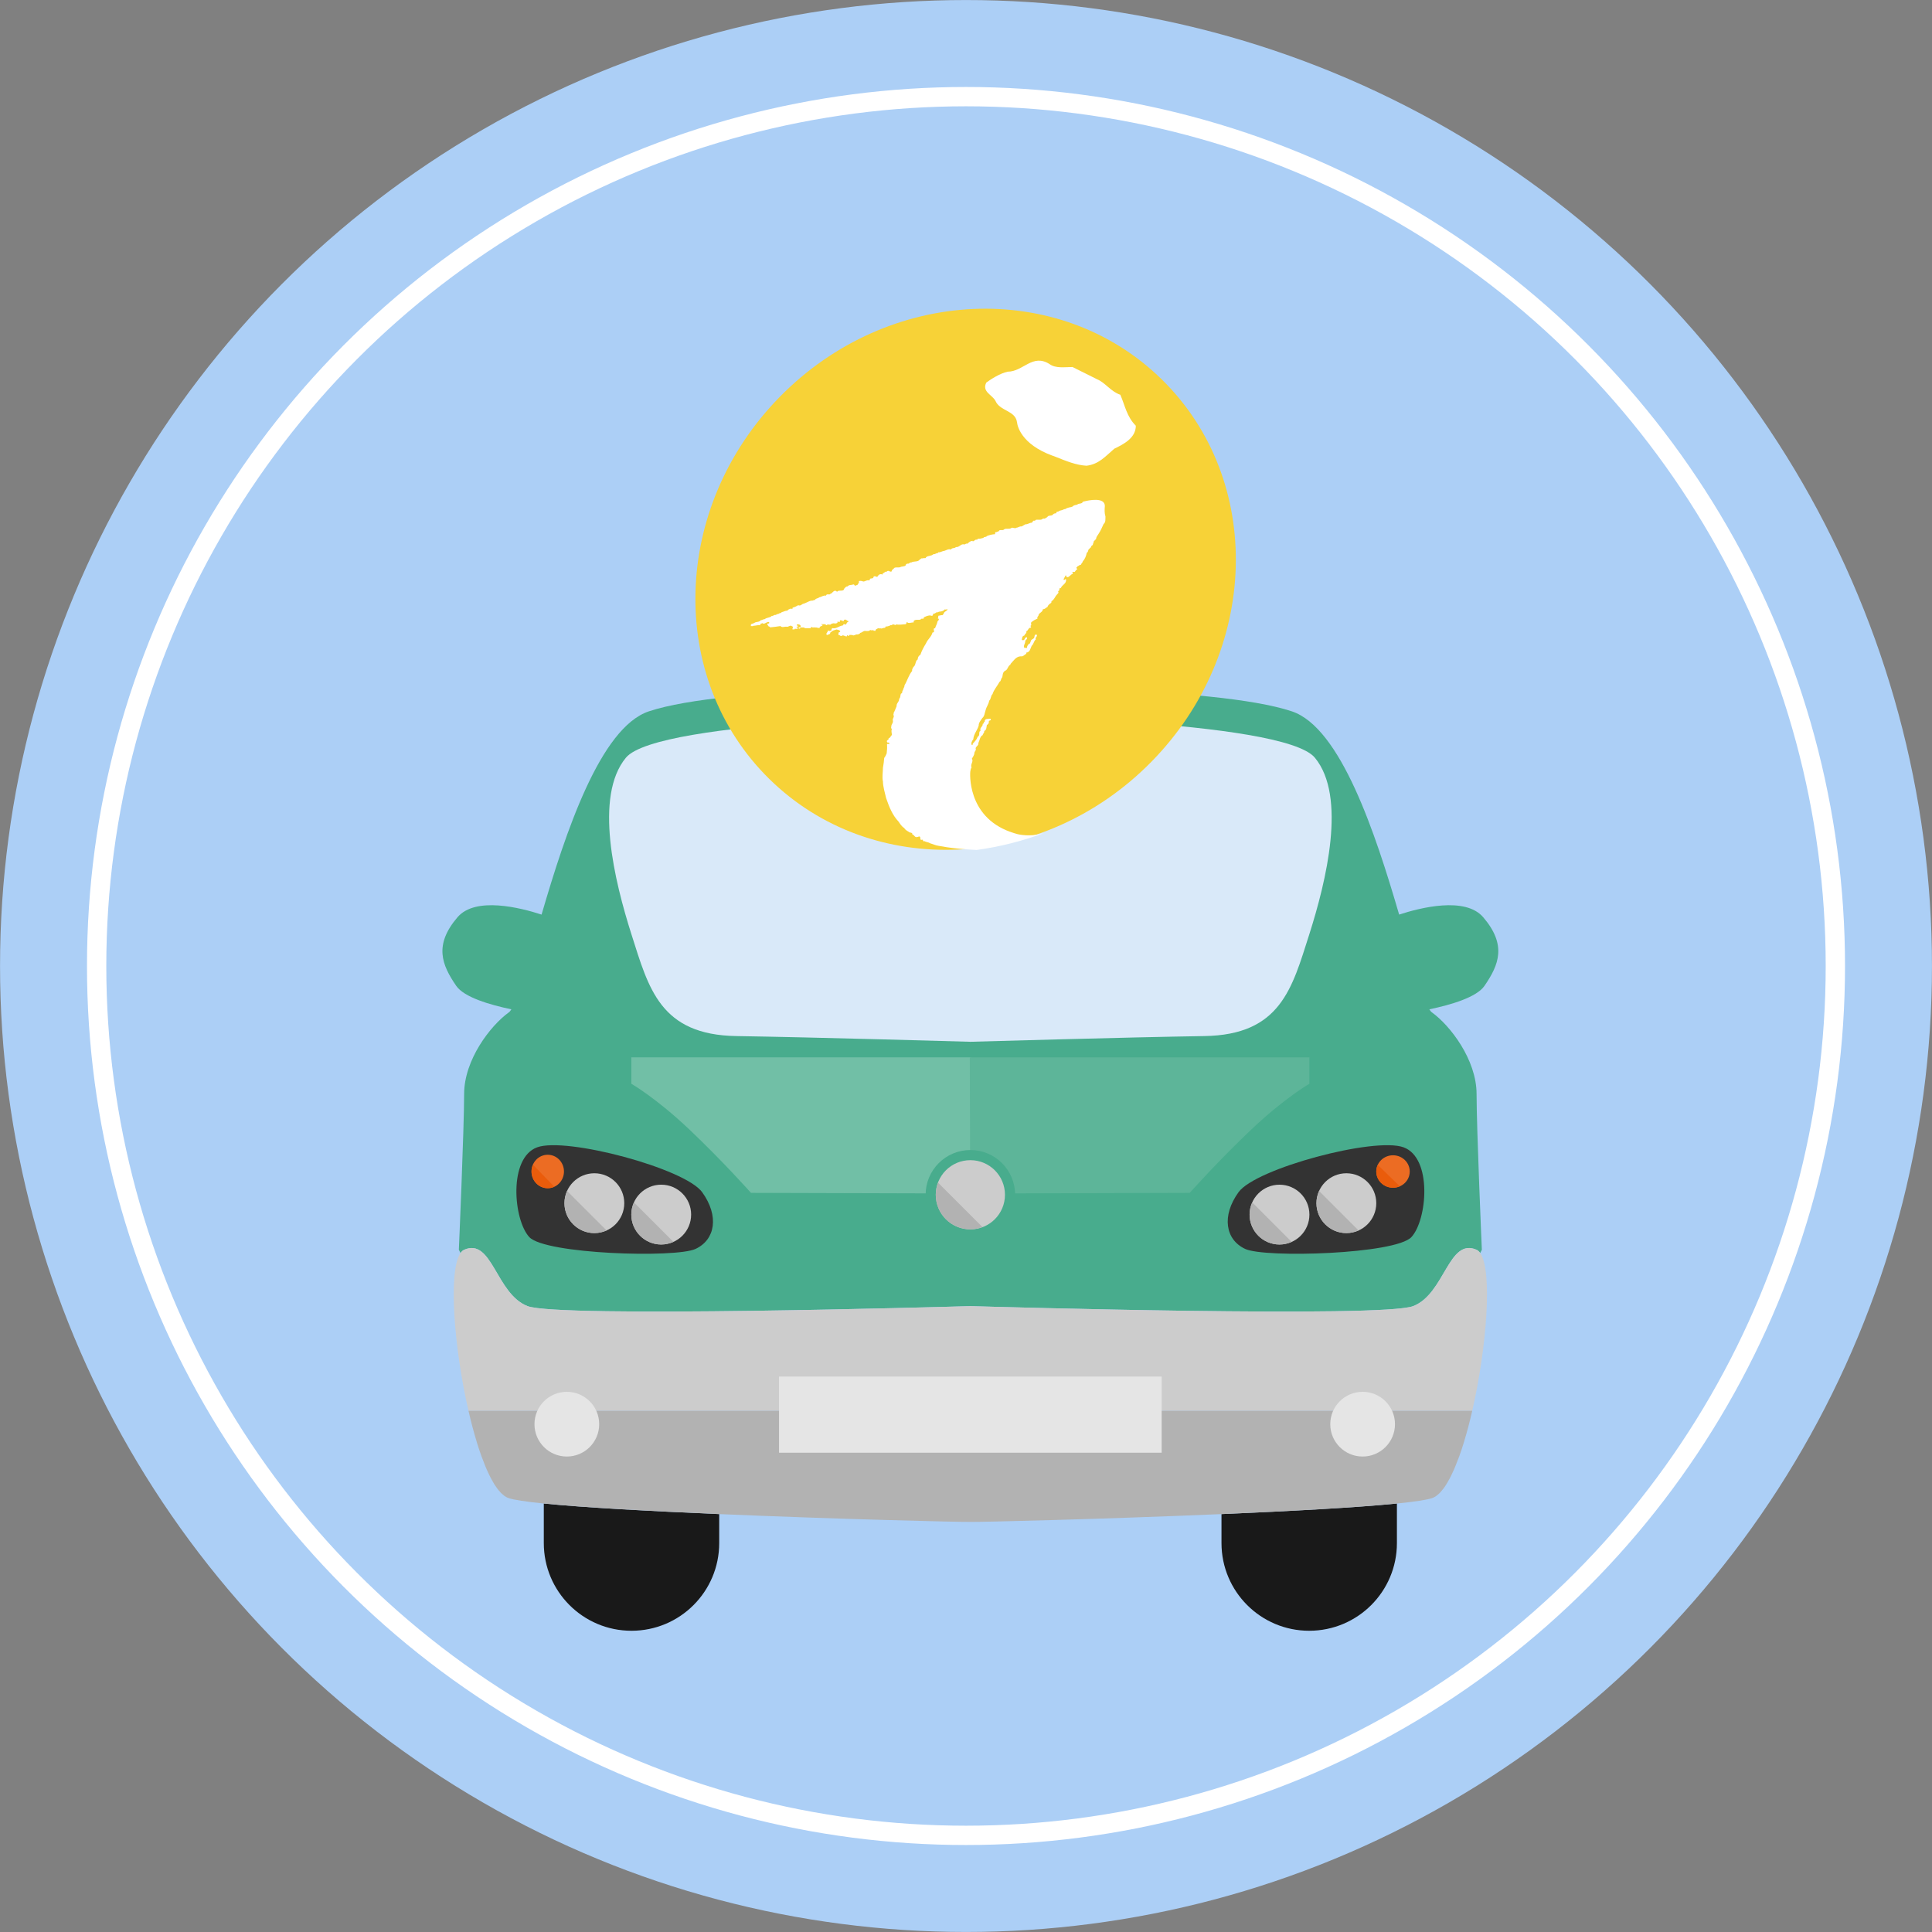 <?xml version="1.0" encoding="utf-8"?>
<!-- Generator: Adobe Illustrator 16.0.0, SVG Export Plug-In . SVG Version: 6.00 Build 0)  -->
<!DOCTYPE svg PUBLIC "-//W3C//DTD SVG 1.1//EN" "http://www.w3.org/Graphics/SVG/1.1/DTD/svg11.dtd">
<svg version="1.1" id="圖層_1" xmlns="http://www.w3.org/2000/svg" xmlns:xlink="http://www.w3.org/1999/xlink" x="0px" y="0px"
	 width="100px" height="100px" viewBox="0 0 100 100" style="enable-background:new 0 0 100 100;" xml:space="preserve">
<rect x="0" y="0" width="100" height="100" fill="#808080" stroke="none"/>
<g>
	<circle style="fill:#ACCFF6;" cx="50" cy="50" r="49.998"/>
	<circle style="fill:none;stroke:#FFFFFF;stroke-miterlimit:10;" cx="50" cy="50" r="44.998"/>
	<g>
		<g>
			<path style="fill:#48AC8D;" d="M24.024,64.688c1.457-0.636,1.64,2.277,3.279,2.916c1.589,0.617,21.666,0.037,22.893,0.002v-0.002
				c0,0,0.012,0,0.029,0s0.029,0,0.029,0v0.002c1.229,0.035,21.304,0.615,22.893-0.002c1.64-0.639,1.822-3.552,3.279-2.916
				c0.07,0.031,0.133,0.09,0.188,0.169l0.086-0.169c0,0-0.273-6.284-0.273-8.061c0-1.775-1.366-3.551-2.322-4.234
				c-0.039-0.027-0.08-0.084-0.122-0.151c1.129-0.235,2.449-0.625,2.854-1.216c0.751-1.092,1.162-2.117-0.068-3.552
				c-0.932-1.085-3.267-0.489-4.35-0.135c-1.232-4.225-3.03-9.68-5.556-10.521c-3.993-1.332-16.024-1.236-16.638-1.229
				c-0.613-0.007-12.644-0.103-16.638,1.229c-2.525,0.841-4.323,6.296-5.556,10.521c-1.083-0.354-3.419-0.95-4.349,0.135
				c-1.23,1.435-0.82,2.46-0.069,3.552c0.406,0.591,1.726,0.98,2.855,1.216c-0.043,0.067-0.084,0.124-0.122,0.151
				c-0.957,0.684-2.323,2.459-2.323,4.234c0,1.776-0.273,8.061-0.273,8.061l0.086,0.169C23.892,64.778,23.953,64.72,24.024,64.688z"
				/>
			<path style="fill:#191919;" d="M28.147,79.869c0,2.508,2.033,4.539,4.539,4.539c2.509,0,4.54-2.031,4.54-4.539v-1.501
				c-3.558-0.15-7.001-0.338-9.079-0.547V79.869z"/>
			<path style="fill:#191919;" d="M63.224,79.869c0,2.508,2.033,4.539,4.539,4.539c2.508,0,4.541-2.031,4.541-4.539v-2.048
				c-2.078,0.209-5.521,0.396-9.08,0.547V79.869z"/>
			<path style="fill:#CCCCCC;" d="M76.427,64.688c-1.457-0.636-1.64,2.277-3.279,2.916c-1.589,0.617-21.664,0.037-22.893,0.002v-0.002
				c0,0-0.012,0-0.029,0s-0.029,0-0.029,0v0.002c-1.227,0.035-21.304,0.615-22.893-0.002c-1.64-0.639-1.822-3.552-3.279-2.916
				c-0.071,0.031-0.133,0.09-0.188,0.169c-0.647,0.917-0.34,4.899,0.412,8.167h51.953c0.752-3.268,1.061-7.25,0.412-8.167
				C76.56,64.778,76.497,64.72,76.427,64.688z"/>
			<path style="fill:#CCCCCC;" d="M24.667,74.604c-0.15-0.493-0.29-1.022-0.416-1.574C24.377,73.581,24.517,74.11,24.667,74.604z"/>
			<path style="fill:#CCCCCC;" d="M76.2,73.029c-0.126,0.552-0.266,1.081-0.416,1.574C75.935,74.11,76.074,73.581,76.2,73.029z"/>
			<path style="fill:#B2B2B2;" d="M24.251,73.029c0.126,0.552,0.266,1.081,0.416,1.574c0.007,0.026,0.016,0.053,0.023,0.079
				c0.032,0.103,0.065,0.205,0.097,0.304c0.013,0.037,0.025,0.073,0.037,0.109c0.032,0.095,0.064,0.188,0.097,0.279
				c0.008,0.022,0.016,0.043,0.024,0.063c0.059,0.16,0.118,0.312,0.178,0.458c0.023,0.056,0.047,0.111,0.07,0.165
				c0.024,0.057,0.051,0.112,0.076,0.167c0.026,0.057,0.054,0.113,0.081,0.168c0.023,0.047,0.047,0.095,0.072,0.14
				c0.033,0.063,0.067,0.123,0.102,0.182c0.018,0.031,0.035,0.064,0.054,0.094c0.053,0.084,0.104,0.16,0.157,0.231
				c0.017,0.022,0.033,0.042,0.05,0.063c0.038,0.049,0.077,0.095,0.117,0.137c0.02,0.021,0.039,0.04,0.059,0.06
				c0.039,0.037,0.078,0.069,0.117,0.1c0.019,0.013,0.036,0.027,0.054,0.041c0.056,0.037,0.112,0.068,0.17,0.09
				c0.275,0.1,0.927,0.195,1.846,0.289c2.078,0.209,5.521,0.396,9.079,0.547c6.101,0.261,12.536,0.418,12.999,0.404
				c0.463,0.014,6.898-0.144,12.998-0.404c3.559-0.15,7.002-0.338,9.08-0.547c0.919-0.094,1.57-0.189,1.846-0.289
				c0.058-0.021,0.113-0.053,0.17-0.09c0.018-0.014,0.036-0.028,0.054-0.041c0.039-0.03,0.078-0.063,0.117-0.1
				c0.02-0.02,0.039-0.038,0.059-0.06c0.04-0.042,0.078-0.088,0.116-0.137c0.018-0.021,0.035-0.04,0.051-0.063
				c0.053-0.071,0.105-0.147,0.156-0.231c0.019-0.029,0.037-0.063,0.055-0.094c0.034-0.059,0.068-0.119,0.102-0.182
				c0.025-0.045,0.049-0.093,0.072-0.14c0.027-0.055,0.055-0.111,0.08-0.168c0.026-0.055,0.053-0.11,0.077-0.167
				c0.023-0.054,0.046-0.109,0.069-0.165c0.061-0.146,0.12-0.298,0.179-0.458c0.009-0.021,0.017-0.041,0.024-0.063
				c0.032-0.091,0.064-0.185,0.097-0.279c0.012-0.036,0.024-0.072,0.037-0.109c0.031-0.099,0.065-0.201,0.097-0.304
				c0.008-0.026,0.017-0.053,0.023-0.079c0.15-0.493,0.29-1.022,0.416-1.574c0.002-0.002,0.002-0.003,0.002-0.005H24.249
				C24.25,73.026,24.25,73.027,24.251,73.029z"/>
		</g>
		<path style="fill:#D9E9F9;" d="M32.688,48.375c0.886,2.774,1.476,5.193,5.434,5.252c3.919,0.06,11.943,0.29,12.1,0.295l0,0h0.004h0.004
			l0,0c0.158-0.005,8.181-0.235,12.1-0.295c3.956-0.059,4.547-2.478,5.434-5.252c0.886-2.776,1.949-7.147,0.295-9.154
			c-1.645-1.998-17.67-2.184-17.828-2.187l0,0h-0.004h-0.004l0,0c-0.158,0.003-16.183,0.188-17.828,2.187
			C30.739,41.228,31.803,45.599,32.688,48.375z"/>
		<path style="fill:#71BFA6;" d="M50.255,54.729H32.677v1.366c0,0,1.275,0.729,3.005,2.368c1.731,1.64,3.188,3.279,3.188,3.279
			l11.363,0.033L50.255,54.729z"/>
		<path style="fill:#333333;" d="M27.805,59.384c1.502-0.547,7.649,1.093,8.538,2.322c0.888,1.229,0.684,2.46-0.342,2.938
			c-1.024,0.479-7.787,0.273-8.606-0.614S26.302,59.931,27.805,59.384z"/>
		<circle style="fill:#CCCCCC;" cx="34.225" cy="62.867" r="1.548"/>
		<path style="fill:#B2B2B2;" d="M32.814,62.237c-0.088,0.192-0.138,0.405-0.138,0.63c0,0.855,0.692,1.549,1.548,1.549
			c0.226,0,0.438-0.051,0.632-0.137L32.814,62.237z"/>
		<circle style="fill:#CCCCCC;" cx="30.764" cy="62.276" r="1.548"/>
		<path style="fill:#B2B2B2;" d="M29.353,61.646c-0.086,0.192-0.137,0.404-0.137,0.631c0,0.854,0.692,1.549,1.548,1.549
			c0.225,0,0.438-0.052,0.632-0.138L29.353,61.646z"/>
		<ellipse style="fill:#EC6C23;" cx="28.351" cy="60.636" rx="0.84" ry="0.866"/>
		<path style="fill:#EA5C0B;" d="M27.584,60.285c-0.046,0.105-0.073,0.226-0.073,0.351c0,0.479,0.376,0.866,0.84,0.866
			c0.121,0,0.237-0.028,0.342-0.077L27.584,60.285z"/>
		<path style="fill:#5DB599;" d="M50.196,54.729h17.578v1.366c0,0-1.275,0.729-3.006,2.368c-1.73,1.64-3.188,3.279-3.188,3.279
			l-11.362,0.033L50.196,54.729z"/>
		<path style="fill:#333333;" d="M72.647,59.384c-1.503-0.547-7.65,1.093-8.539,2.322c-0.888,1.229-0.684,2.46,0.342,2.938
			c1.023,0.479,7.787,0.273,8.606-0.614S74.149,59.931,72.647,59.384z"/>
		<circle style="fill:#CCCCCC;" cx="66.227" cy="62.868" r="1.548"/>
		<path style="fill:#B2B2B2;" d="M66.856,64.279c-0.192,0.086-0.405,0.137-0.63,0.137c-0.855,0-1.549-0.693-1.549-1.549
			c0-0.225,0.051-0.438,0.138-0.63L66.856,64.279z"/>
		<circle style="fill:#CCCCCC;" cx="69.688" cy="62.276" r="1.548"/>
		<path style="fill:#B2B2B2;" d="M70.317,63.687c-0.191,0.087-0.405,0.138-0.63,0.138c-0.855,0-1.549-0.693-1.549-1.548
			c0-0.227,0.051-0.438,0.138-0.632L70.317,63.687z"/>
		<ellipse style="fill:#EC6C23;" cx="72.102" cy="60.637" rx="0.866" ry="0.84"/>
		<path style="fill:#EA5C0B;" d="M72.452,61.402c-0.106,0.047-0.225,0.074-0.351,0.074c-0.479,0-0.866-0.376-0.866-0.84
			c0-0.122,0.029-0.237,0.077-0.343L72.452,61.402z"/>
		<circle style="fill:#E5E5E5;" cx="29.339" cy="73.715" r="1.675"/>
		<circle style="fill:#E5E5E5;" cx="70.529" cy="73.715" r="1.675"/>
		<rect x="40.322" y="71.251" style="fill:#E5E5E5;" width="19.806" height="3.941"/>
		<circle style="fill:#48AC8D;" cx="50.226" cy="61.841" r="2.316"/>
		<circle style="fill:#CCCCCC;" cx="50.226" cy="61.841" r="1.791"/>
		<path style="fill:#B2B2B2;" d="M48.554,61.215c-0.073,0.194-0.118,0.404-0.118,0.626c0,0.988,0.801,1.789,1.79,1.789
			c0.221,0,0.43-0.045,0.626-0.118L48.554,61.215z"/>
	</g>
	<g>
		
			<ellipse transform="matrix(0.713 0.701 -0.701 0.713 35.35 -26.446)" style="fill:#F7D237;" cx="50" cy="29.985" rx="13.48" ry="14.496"/>
		<g>
			<path style="fill:#FFFFFF;" d="M52.678,43.178c-0.119-0.033-0.246-0.069-0.357-0.112c-0.015-0.006-0.027-0.014-0.027-0.014
				s0.005,0,0.005,0.008c-2.281-0.812-2.079-3.107-2.079-3.107c0.014-0.095,0.023-0.157,0.066-0.228
				c-0.073-0.172,0.125-0.318,0.016-0.45c0.05-0.101,0.133-0.18,0.133-0.319c0.016-0.063,0.09-0.122,0.073-0.188
				c-0.058-0.098,0.172-0.186,0.128-0.296c0.081-0.166,0.081-0.351,0.229-0.425c0.007-0.075,0.104-0.13,0.074-0.206
				c0.136-0.068,0.112-0.187,0.141-0.313c0.061-0.038,0.12-0.095,0.098-0.181c0.022-0.045,0.06-0.07,0.111-0.065l-0.022-0.083
				c-0.102,0.024-0.318-0.03-0.297,0.156c-0.066,0-0.03,0.112-0.104,0.112c0.017,0.154-0.178,0.187-0.11,0.349
				c-0.135,0.07,0,0.244-0.15,0.318c-0.051,0.149-0.154,0.251-0.253,0.354c-0.021,0.028,0.017,0.077-0.05,0.077
				c-0.059-0.094,0.007-0.223,0.074-0.296c0.022-0.282,0.201-0.446,0.281-0.714c-0.008-0.143,0.11-0.273,0.186-0.387
				c0.117-0.096,0.117-0.254,0.172-0.41c0.051-0.199,0.15-0.291,0.186-0.491c0.099-0.078,0.08-0.275,0.17-0.336
				c0.074-0.243,0.245-0.411,0.365-0.641c0.089-0.045,0.059-0.157,0.14-0.236c0.032-0.12,0.009-0.231,0.134-0.331
				c0.156-0.039,0.149-0.265,0.298-0.325l-0.013-0.022c0.161-0.166,0.286-0.4,0.547-0.407c0.111,0.021,0.142-0.047,0.225-0.097
				c0.02-0.017,0.086-0.03,0.044-0.089c0.206-0.025,0.214-0.203,0.288-0.358c0.111-0.088,0.104-0.245,0.216-0.333
				c-0.06-0.11,0.104-0.138,0.045-0.241c-0.141-0.037-0.097,0.115-0.141,0.176c-0.06,0.063-0.173,0.081-0.163,0.17
				c-0.039,0.021-0.017,0.134-0.104,0.127c-0.038,0.065-0.118,0.126-0.089,0.222c-0.045-0.021-0.089-0.021-0.135-0.005
				c-0.089-0.115,0.053-0.229,0.039-0.37c0.028-0.067,0.14-0.1,0.08-0.188c-0.105,0-0.09,0.096-0.154,0.147
				c-0.039,0-0.084,0.021-0.104-0.018c0.014-0.07,0.014-0.205,0.126-0.211c0.021-0.087,0.147-0.127,0.103-0.224
				c0.125-0.054,0.096-0.193,0.253-0.193c-0.015-0.02,0-0.065-0.038-0.074c0.014-0.015,0.014-0.049,0.045-0.044l-0.015-0.135
				c0.089-0.104,0.223-0.157,0.341-0.218c-0.044-0.063,0.029-0.116,0.044-0.143c0.008-0.156,0.225-0.173,0.231-0.338
				c0.112,0,0.164-0.082,0.244-0.124c0.016-0.09,0.111-0.155,0.194-0.211c-0.007-0.021,0-0.059,0.016-0.088
				c0.119-0.048,0.178-0.236,0.266-0.324c0.03-0.053,0.126-0.086,0.067-0.166c0.021-0.023,0.029-0.067,0.074-0.063l-0.007-0.05
				c-0.03-0.049,0.029-0.058,0.075-0.069c0.057-0.167,0.313-0.226,0.267-0.461c-0.06-0.015-0.082,0.086-0.128,0.015
				c0.031-0.083,0.083-0.146,0.114-0.217h0.006c0.016,0.036,0.045,0.066,0.045,0.104c0.058-0.007,0.109-0.007,0.143-0.061
				c0.049-0.018,0.088-0.098,0.177-0.119c0-0.033,0-0.059-0.036-0.074l0.043-0.03c0.148,0.058,0.089-0.095,0.216-0.114
				c0-0.034-0.015-0.063-0.044-0.084c0-0.034,0.051-0.05,0.065-0.087c0.061-0.013,0.091-0.077,0.171-0.077
				c0.017-0.075,0.084-0.093,0.096-0.172c0.112-0.124,0.179-0.288,0.209-0.453c0.104-0.042,0.038-0.176,0.155-0.211
				c-0.015-0.07,0.105-0.039,0.066-0.115c0.023-0.022,0.047-0.059,0.09-0.071c-0.006-0.069,0.053-0.118,0.047-0.186
				c0.036-0.04,0.08-0.088,0.125-0.131c0-0.103,0.081-0.183,0.125-0.259c0.113-0.176,0.18-0.328,0.26-0.509
				c0.121-0.1,0.09-0.248,0.098-0.391c-0.058-0.186-0.045-0.362-0.031-0.549c-0.01-0.466-0.838-0.291-1.075-0.232l-0.015,0.005
				c0.002,0,0.005-0.003,0.005-0.003c-0.035,0.011-0.059,0.017-0.059,0.017c-0.028,0.124-0.214,0.065-0.288,0.148
				c-0.067,0.019-0.143,0.024-0.201,0.061c-0.052,0.08-0.198,0.066-0.297,0.108c-0.059,0.006-0.095,0.075-0.178,0.066
				c-0.076,0.053-0.17,0.059-0.245,0.083c-0.046,0.074-0.187,0.012-0.156,0.125c-0.066,0.01-0.104,0.01-0.162,0.046
				c-0.031,0.081-0.149,0.074-0.23,0.09c-0.074,0.021-0.081,0.104-0.165,0.104c-0.016,0.073-0.111,0.014-0.154,0.05
				c-0.076,0.089-0.252,0.023-0.363,0.058l-0.039,0.047c-0.111-0.041-0.104,0.06-0.155,0.096c-0.126,0-0.21,0.093-0.334,0.082
				c-0.059,0.043-0.143,0.076-0.2,0.112c-0.112-0.013-0.18,0.066-0.271,0.066c-0.057,0.059-0.132-0.009-0.185,0.016v-0.016H52.37
				c-0.117,0.104-0.279,0.008-0.398,0.086c-0.065,0.092-0.245-0.027-0.274,0.1c-0.061-0.008-0.083,0.057-0.156,0.04
				c-0.047,0.017-0.037,0.064-0.037,0.109c-0.141,0.007-0.299,0.042-0.43,0.099c-0.023,0.071-0.149,0.017-0.172,0.093
				c-0.104,0.027-0.193,0.052-0.299,0.042c0.01,0.026-0.027,0.039-0.027,0.053c-0.127-0.029-0.127,0.076-0.226,0.082
				c-0.007-0.013-0.021-0.013-0.013-0.026c-0.119,0.014-0.171,0.065-0.262,0.148c-0.072-0.021-0.104,0.028-0.156,0.042
				c-0.191-0.059-0.243,0.153-0.443,0.135c-0.061,0.079-0.217,0.025-0.253,0.127c-0.135-0.048-0.238,0.036-0.349,0.07
				c-0.12,0.008-0.203,0.093-0.313,0.07v0.038c-0.119,0-0.141,0.073-0.253,0.063c-0.098,0.107-0.285,0.063-0.38,0.164
				c-0.021,0.087-0.119,0-0.161,0.057c-0.09-0.035-0.122,0.043-0.18,0.073c-0.082,0.118-0.297,0.055-0.417,0.133
				c-0.096-0.015-0.096,0.082-0.198,0.062c-0.085,0.01-0.085,0.059-0.111,0.11c-0.076,0.033-0.15,0.036-0.225,0.052
				c-0.103,0.065-0.216,0.015-0.325,0.044c-0.061,0.071-0.158,0.101-0.158,0.192c-0.05,0.037-0.111,0-0.146-0.02
				c-0.046-0.009-0.103,0-0.112,0.042c-0.097-0.028-0.118,0.068-0.194,0.077l-0.022,0.036c0,0-0.021,0.073-0.05,0.013
				c-0.119-0.013-0.179,0.061-0.225,0.143c-0.06-0.017-0.154-0.073-0.194,0c0,0.1-0.125,0.061-0.184,0.096
				c0.008,0.033-0.008,0.068-0.044,0.082c-0.111-0.037-0.194,0.058-0.298,0.058c-0.065-0.021-0.141-0.05-0.229-0.021v0.104
				c-0.074,0.024-0.038,0.13-0.149,0.103c-0.06,0.113-0.066-0.047-0.136-0.034c-0.096,0.04-0.232,0.005-0.303,0.104
				c-0.081-0.009-0.126,0.063-0.171,0.111c-0.036,0.19-0.282,0.036-0.371,0.167c-0.156-0.167-0.237,0.094-0.357,0.108
				c-0.029,0.073-0.177-0.04-0.216,0.088c-0.14-0.022-0.238,0.071-0.354,0.09c-0.053,0.065-0.189,0.044-0.21,0.132
				c-0.083-0.003-0.118,0.061-0.199,0.036c-0.134,0.031-0.261,0.119-0.38,0.156c-0.118,0.012-0.146,0.137-0.298,0.084
				c-0.087,0.053-0.184,0.104-0.29,0.125c0.039,0.107-0.109,0.029-0.141,0.066c-0.043,0.031-0.119,0.031-0.111,0.089
				c-0.126-0.006-0.199,0.057-0.31,0.078c-0.046,0.072-0.118,0.036-0.158,0.087c-0.043,0.022-0.119,0-0.134,0.062
				c-0.105-0.034-0.125,0.057-0.224,0.046c-0.079,0.101-0.25,0.071-0.362,0.167c-0.075,0-0.134,0.052-0.209,0.059
				c-0.066,0.093-0.2,0.075-0.287,0.11c-0.061,0.048-0.143,0.062-0.216,0.094l-0.008,0.095c0.036-0.008,0.103,0.023,0.132-0.015
				c0.121,0,0.245-0.051,0.355-0.031c-0.005-0.02,0.018-0.049-0.005-0.056l0.118-0.049c0.104,0.097,0.218-0.096,0.35-0.056v0.056
				c-0.015,0.03-0.06,0.017-0.089,0.023c-0.029,0.081,0.052,0.09,0.067,0.156h0.042c0.023-0.006,0.017,0.023,0.017,0.04
				c0.176-0.017,0.385-0.04,0.549-0.069c0.081,0.103,0.217,0.016,0.32,0.035c0.104,0.016,0.125-0.065,0.236-0.05
				c0.031,0.03,0.105,0.038,0.09,0.084c0.009,0.022-0.008,0.033-0.023,0.03v0.078c0.053-0.014,0.134,0.021,0.128-0.057
				c0.021,0.047,0.089,0.013,0.133,0.025v-0.077c-0.022,0-0.044,0.012-0.058-0.003c0-0.014,0.014-0.016,0.014-0.031
				c0.038-0.012,0.09,0,0.065-0.05c-0.015-0.016-0.054,0.007-0.065-0.016c0-0.023,0-0.045,0.044-0.064c0,0,0.007,0.01,0.007,0.011
				c0.098-0.011,0.193,0.054,0.135,0.15h-0.082v0.063h0.061c0.021-0.014,0.021-0.029,0.036-0.06
				c0.074,0.022,0.179-0.026,0.223,0.042h0.298l0.03-0.076c0.027-0.006,0.015,0.034,0.035,0.034c0.054,0,0.121,0.012,0.172-0.003
				c0.03,0.033,0.104-0.014,0.119,0.033h0.112c-0.029-0.107,0.163-0.076,0.147-0.165c-0.023-0.007-0.053,0.012-0.062-0.019
				c-0.006-0.011,0-0.011,0.009-0.018c0.061,0.018,0.147,0,0.21,0.018c0.013,0.03,0.036,0.047,0.059,0.038
				c0.06-0.088,0.186,0.038,0.246-0.074c0.051,0,0.125-0.045,0.17-0.007c0.06-0.014,0.178-0.007,0.132-0.097l0.135,0.012v-0.034
				c-0.028-0.107,0.105-0.012,0.134-0.046v0.034c0.089,0.034,0.045-0.062,0.112-0.071c0.09-0.024,0.118,0.078,0.191,0.071
				c0.009,0.023-0.007,0.036-0.013,0.052c-0.074,0-0.074,0.104-0.128,0.141c-0.022-0.029-0.038-0.029-0.074-0.029
				c-0.06-0.025-0.029,0.049-0.072,0.064c-0.21,0.03-0.329,0.185-0.543,0.142c-0.044,0.022-0.044,0.088-0.061,0.138
				c-0.036,0.007-0.089-0.028-0.095,0.022c-0.017-0.033-0.061-0.046-0.084-0.033c0.023,0.096-0.109,0.116-0.051,0.221h0.06
				c0.036-0.048,0.126-0.029,0.117-0.088c0.009-0.03,0.017-0.065,0.069-0.065c0.044-0.091,0.177-0.088,0.258-0.128
				c0.083,0.021,0.157,0.021,0.201,0.097c-0.029,0.031-0.051,0.066-0.096,0.06v0.141c0.089-0.037,0.073,0.063,0.161,0.037
				c0.083-0.082,0.171,0.04,0.276,0.022v-0.036c0.009-0.008,0.016-0.03,0.029-0.023c0.022,0.008,0.022,0.023,0.022,0.029h0.036
				c0.031,0,0.039-0.021,0.047-0.045c0.058,0.009,0.125-0.007,0.178,0.016v0.008c0.081,0.016,0.148-0.076,0.267-0.045
				c0.016-0.052,0.112-0.008,0.096-0.083c0.106,0,0.188-0.134,0.299-0.099c0.075,0,0.201,0.016,0.229-0.057
				c0.01-0.006,0.018,0,0.022,0.016c0.037,0.003,0.113,0.023,0.134-0.016c0.014,0,0.014,0.019,0.014,0.039l0.107,0.011v-0.034
				c0.027-0.051,0.057-0.068,0.108-0.086c0.031-0.048,0.113,0.035,0.136-0.029c0,0.012,0.014,0.012,0.014,0.021
				c0.091,0.025,0.15-0.04,0.224-0.029c0.039-0.022,0.039-0.063,0.052-0.092c0.007,0.016,0.015,0.023,0.015,0.029
				c0.076-0.006,0.125-0.037,0.178-0.037c0.022-0.077,0.15,0.008,0.15-0.087c0.03,0.029,0.096-0.007,0.119,0.041h0.028
				c0.038,0.008,0.021-0.019,0.045-0.03c0.149,0.03,0.333-0.001,0.489-0.011c0.067-0.025,0.014-0.094,0.09-0.117
				c0.014,0.006,0.009,0.019,0.009,0.04c0.11,0.031,0.207-0.017,0.318-0.017v-0.069c0.089-0.113,0.267-0.034,0.364-0.083
				c0.022-0.091,0.193,0.021,0.154-0.104c0.114-0.057,0.239-0.118,0.373-0.101v0.014h0.05c0.076,0,0.039-0.077,0.09-0.114
				c0.099,0.022,0.112-0.094,0.224-0.063c0.053-0.057,0.15-0.03,0.224-0.063c0.036-0.03,0.104-0.03,0.119-0.09
				c0.051,0.018,0.103,0,0.157-0.008c-0.019,0.098-0.172,0.11-0.188,0.2c-0.038,0.038-0.044,0.124-0.111,0.106
				c-0.05,0-0.111,0.026-0.177,0.031l-0.023,0.154c0.023,0.007,0.045,0.007,0.053,0c-0.008,0.049-0.022,0.103-0.074,0.132
				c-0.021,0.137-0.09,0.231-0.127,0.361c-0.172-0.004,0.05,0.219-0.132,0.219c-0.075,0.256-0.242,0.334-0.342,0.57
				c-0.123,0.199-0.218,0.38-0.29,0.591c-0.09,0.038-0.135,0.138-0.135,0.233c-0.141,0.084-0.082,0.295-0.225,0.393
				c-0.022,0.057-0.088,0.131-0.06,0.2c-0.19,0.231-0.242,0.486-0.401,0.753c0.011,0.096-0.073,0.147-0.073,0.252
				c-0.075,0.015,0,0.155-0.104,0.17c-0.05,0.078-0.015,0.209-0.099,0.27c0.018,0.152-0.153,0.23-0.13,0.383
				c-0.047,0.103-0.097,0.254-0.157,0.356c0.007,0.031,0.007,0.059-0.014,0.084c0.08,0.132-0.053,0.178-0.024,0.291
				c0.032,0.151-0.081,0.186-0.081,0.326c-0.014,0.038-0.014,0.112,0.038,0.125c-0.06,0.083-0.007,0.201-0.007,0.313
				c-0.075,0.051-0.067,0.147-0.174,0.164c0.061,0.095-0.177,0.088-0.049,0.229c0.029-0.008,0.066-0.014,0.086,0.018
				c0.03,0.108-0.065,0.015-0.115,0.06c0.012,0.161,0.003,0.321-0.017,0.479c-0.03,0.07-0.074,0.169-0.128,0.234
				c-0.006,0.139-0.035,0.324-0.066,0.514c0,0.222-0.051,0.495,0,0.699c0,0.267,0.105,0.602,0.164,0.863
				c0.162,0.47,0.328,0.885,0.646,1.221c0.076,0.113,0.179,0.273,0.29,0.326c0.036,0.083,0.141,0.148,0.224,0.192
				c0.038,0.07,0.228,0.03,0.19,0.134c0.165,0.069,0.112,0.219,0.358,0.115c0.113,0.003,0.015,0.16,0.113,0.181
				c0.109-0.077,0.071,0.127,0.177,0.061c0.053,0.055,0.199,0.049,0.259,0.104l0.336,0.113c0,0,0.758,0.18,2.094,0.24
				c1.189-0.163,2.357-0.458,3.488-0.876C53.491,43.284,52.998,43.247,52.678,43.178z"/>
			<path style="fill:#FFFFFF;" d="M56.792,19.634l-1.278-0.637c-0.4,0-0.874,0.084-1.194-0.155c-0.879-0.555-1.36,0.396-2.162,0.396
				c-0.4,0.085-0.878,0.396-1.106,0.563c-0.246,0.477,0.313,0.635,0.474,0.951c0.226,0.525,1.009,0.495,1.108,1.071
				c0,0.018,0,0.021,0.008,0.033c0.014,0.173,0.199,1.131,1.833,1.73h0.008c0.068,0.021,0.127,0.052,0.171,0.065
				c0.528,0.212,1.048,0.426,1.584,0.455c0.636-0.077,0.965-0.473,1.439-0.882c0.477-0.228,1.113-0.553,1.113-1.188
				c-0.476-0.479-0.557-1.04-0.802-1.603C57.511,20.278,57.201,19.802,56.792,19.634z"/>
		</g>
	</g>
</g>
</svg>
